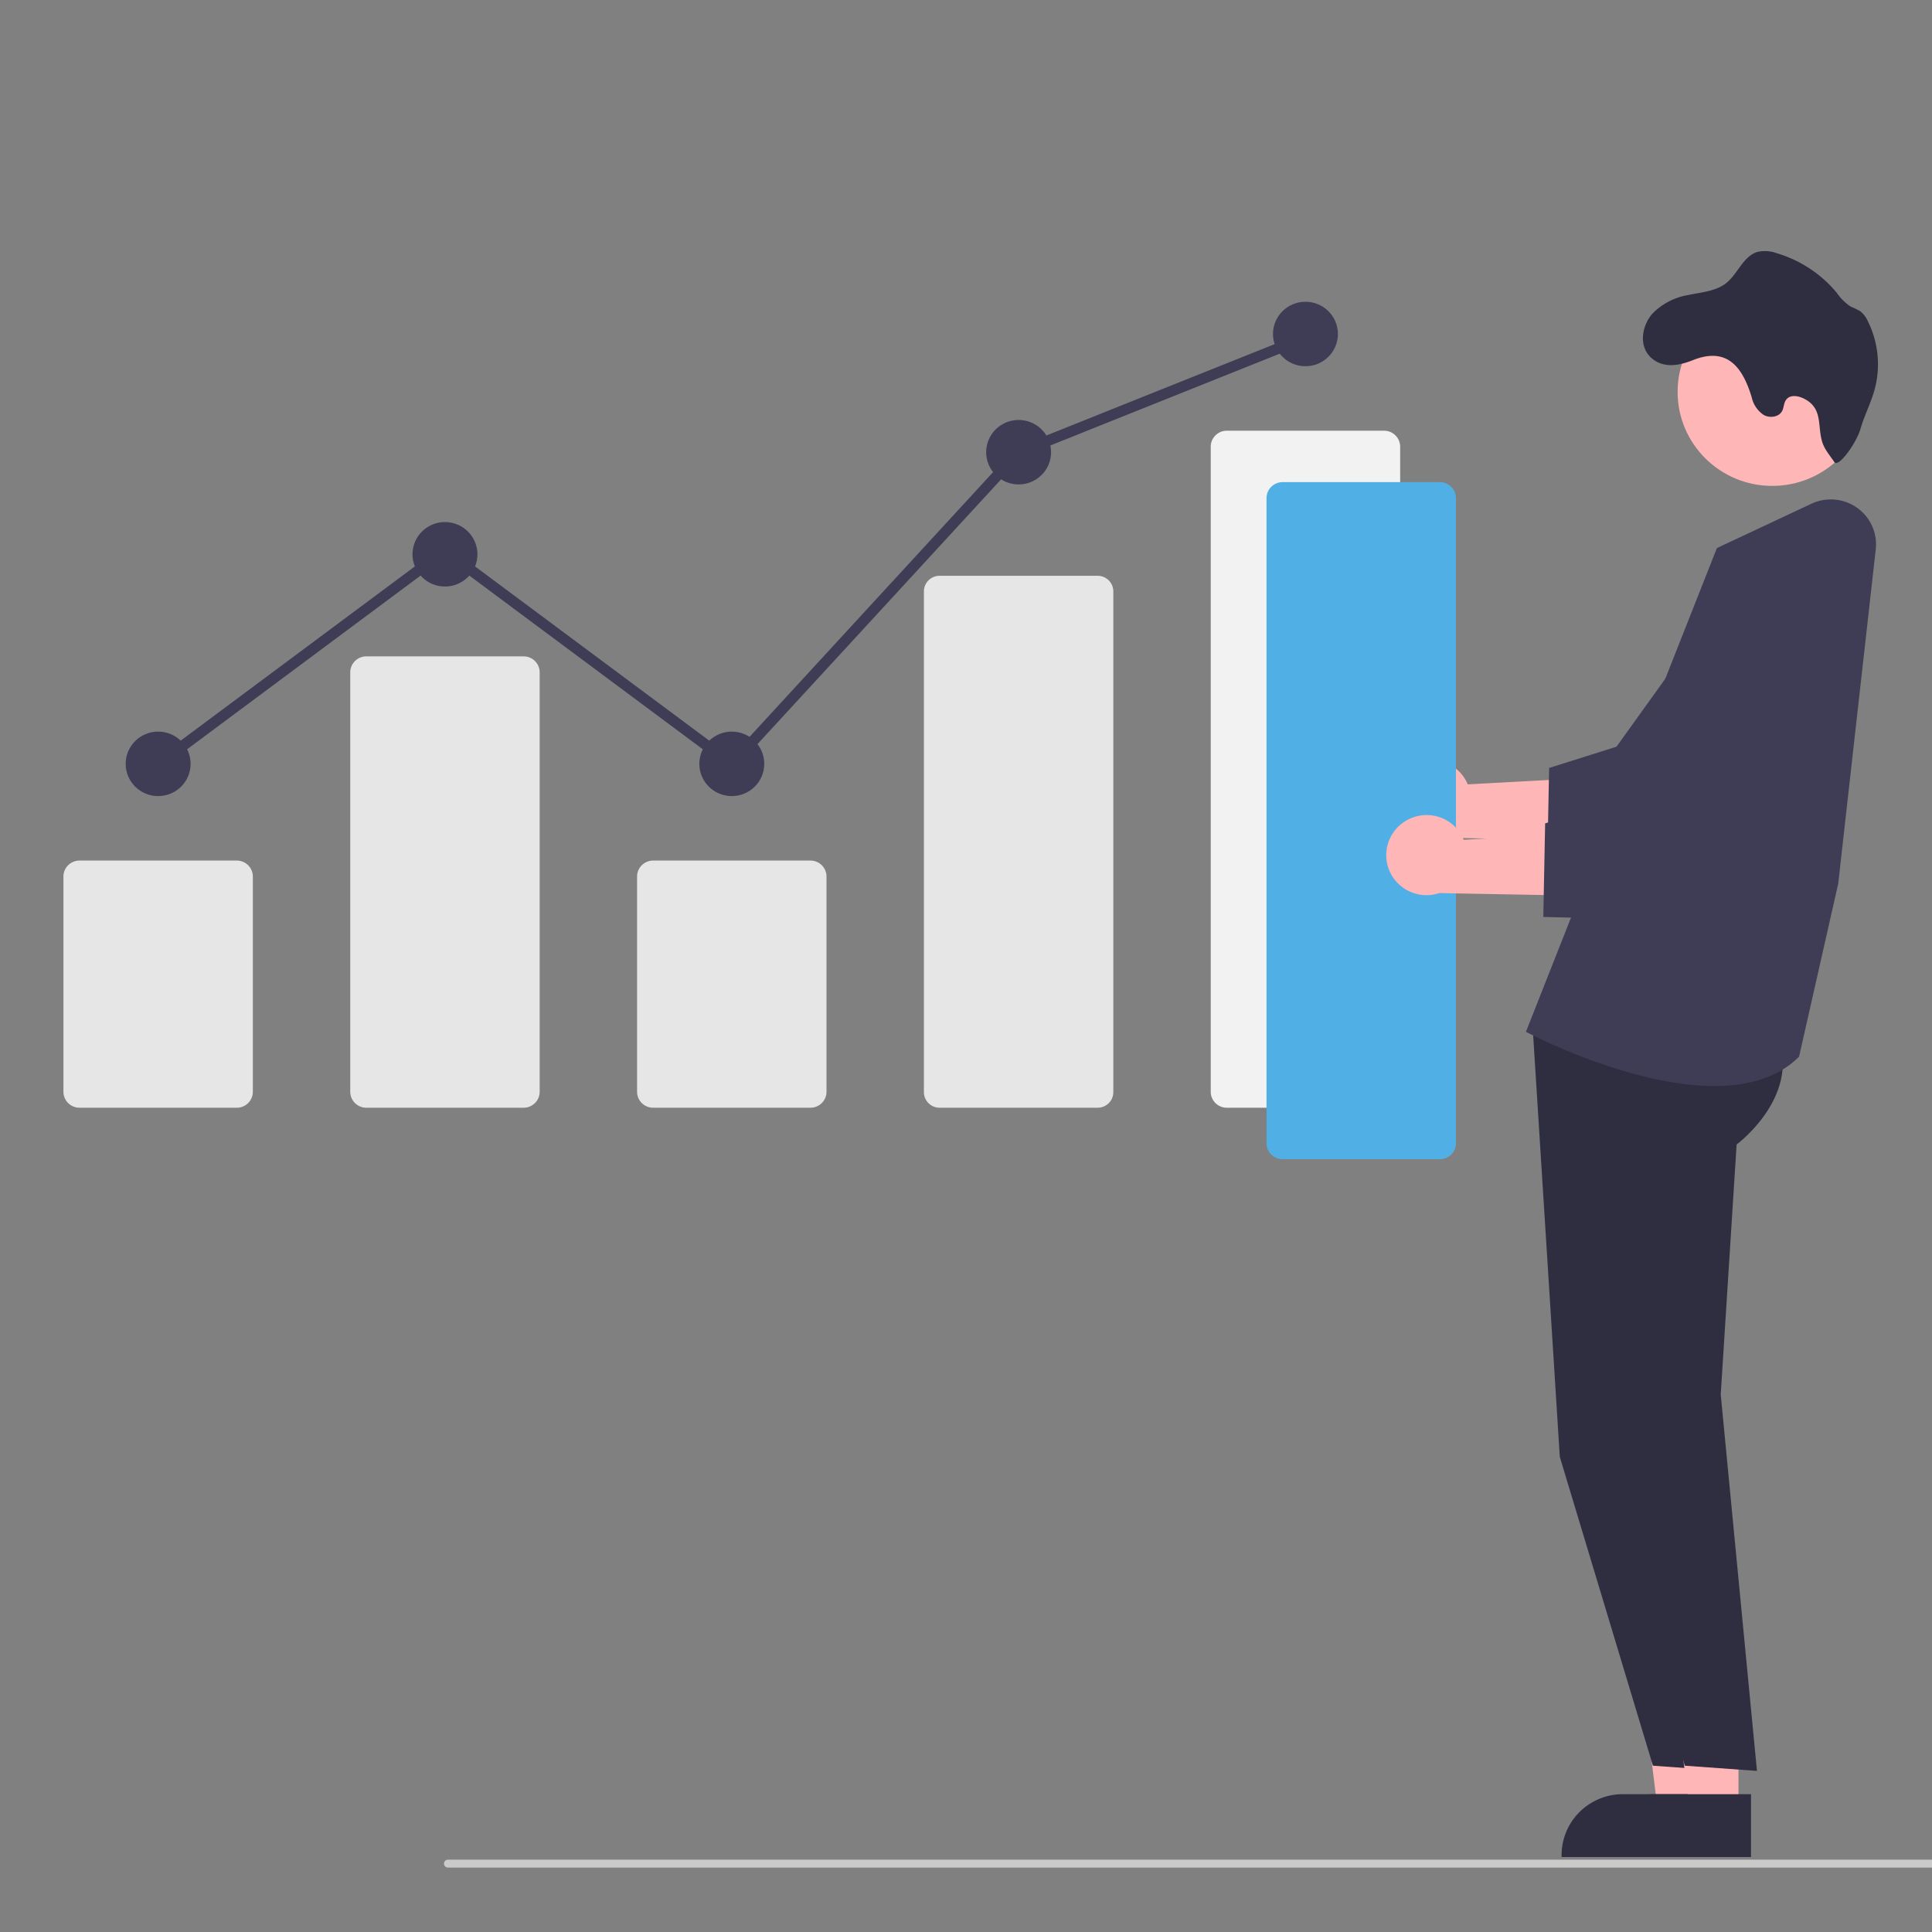 <?xml version="1.0" encoding="UTF-8" standalone="no"?>
<svg
   data-name="Layer 1"
   width="512"
   height="512"
   viewBox="0 0 512 512"
   version="1.1"
   id="svg60"
   sodipodi:docname="company.svg"
   inkscape:version="1.2.1 (ef4d3fba62, 2022-07-19, custom)"
   xmlns:inkscape="http://www.inkscape.org/namespaces/inkscape"
   xmlns:sodipodi="http://sodipodi.sourceforge.net/DTD/sodipodi-0.dtd"
   xmlns="http://www.w3.org/2000/svg"
   xmlns:svg="http://www.w3.org/2000/svg">
  <rect x="0" y="0" width="512" height="512" fill="#808080" stroke="none"/>
  <defs
     id="defs64" />
  <sodipodi:namedview
     id="namedview62"
     pagecolor="#ffffff"
     bordercolor="#666666"
     borderopacity="1.0"
     inkscape:showpageshadow="2"
     inkscape:pageopacity="0.0"
     inkscape:pagecheckerboard="0"
     inkscape:deskcolor="#d1d1d1"
     showgrid="false"
     inkscape:zoom="0.72971004"
     inkscape:cx="-67.14996"
     inkscape:cy="241.19169"
     inkscape:window-width="1920"
     inkscape:window-height="1020"
     inkscape:window-x="0"
     inkscape:window-y="36"
     inkscape:window-maximized="1"
     inkscape:current-layer="svg60" />
  <path
     d="M 62.749,293.561 H 21.067 a 4.262,4.232 0 0 1 -4.257,-4.227 v -57.049 a 4.262,4.232 0 0 1 4.257,-4.227 h 41.682 a 4.262,4.232 0 0 1 4.257,4.227 v 57.049 a 4.262,4.232 0 0 1 -4.257,4.227 z"
     fill="#e6e6e6"
     id="path8"
     style="stroke-width:0.879" />
  <path
     d="M 138.761,293.561 H 97.079 a 4.262,4.232 0 0 1 -4.257,-4.227 v -111.159 a 4.262,4.232 0 0 1 4.257,-4.227 h 41.682 a 4.262,4.232 0 0 1 4.257,4.227 v 111.159 a 4.262,4.232 0 0 1 -4.257,4.227 z"
     fill="#e6e6e6"
     id="path10"
     style="stroke-width:0.879" />
  <path
     d="m 214.773,293.561 h -41.682 a 4.262,4.232 0 0 1 -4.257,-4.227 v -57.049 a 4.262,4.232 0 0 1 4.257,-4.227 h 41.682 a 4.262,4.232 0 0 1 4.257,4.227 v 57.049 a 4.262,4.232 0 0 1 -4.257,4.227 z"
     fill="#e6e6e6"
     id="path12"
     style="stroke-width:0.879" />
  <path
     d="m 290.785,293.561 h -41.682 a 4.169,4.139 0 0 1 -4.257,-4.035 V 156.624 a 4.169,4.139 0 0 1 4.257,-4.035 h 41.682 a 4.169,4.139 0 0 1 4.257,4.035 v 132.901 a 4.169,4.139 0 0 1 -4.257,4.035 z"
     fill="#e6e6e6"
     id="path14"
     style="stroke-width:0.879" />
  <path
     d="m 366.798,293.561 h -41.682 a 4.262,4.232 0 0 1 -4.257,-4.227 V 118.369 a 4.262,4.232 0 0 1 4.257,-4.227 h 41.682 a 4.262,4.232 0 0 1 4.257,4.227 v 170.965 a 4.262,4.232 0 0 1 -4.257,4.227 z"
     fill="#f2f2f2"
     id="path16"
     style="stroke-width:0.879" />
  <ellipse
     cx="41.908"
     cy="202.427"
     fill="#3f3d56"
     id="circle18"
     rx="8.605"
     ry="8.544"
     style="stroke-width:0.879" />
  <ellipse
     cx="117.92"
     cy="146.893"
     fill="#3f3d56"
     id="circle20"
     rx="8.605"
     ry="8.544"
     style="stroke-width:0.879" />
  <ellipse
     cx="193.932"
     cy="202.427"
     fill="#3f3d56"
     id="circle22"
     rx="8.605"
     ry="8.544"
     style="stroke-width:0.879" />
  <ellipse
     cx="269.944"
     cy="119.838"
     fill="#3f3d56"
     id="circle24"
     rx="8.605"
     ry="8.544"
     style="stroke-width:0.879" />
  <ellipse
     cx="345.957"
     cy="88.511"
     fill="#3f3d56"
     id="circle26"
     rx="8.605"
     ry="8.544"
     style="stroke-width:0.879" />
  <polygon
     points="225.906,191.549 311.88,255.945 397.315,162.451 397.658,162.312 483.837,127.589 485.053,130.606 399.216,165.19 312.292,260.316 225.906,195.613 140.702,259.432 138.752,256.829 "
     fill="#3f3d56"
     id="polygon28"
     transform="matrix(0.882,0,0,0.876,-81.334,-23.624)" />
  <polygon
     points="604.999,518.094 604.996,574.714 590.317,574.713 583.333,518.093 "
     fill="#ffb6b6"
     id="polygon30"
     transform="matrix(0.882,0,0,0.876,-81.334,-23.624)" />
  <path
     d="m 455.587,492.129 -41.748,-10e-4 v -0.524 a 16.25,16.134 0 0 1 16.25,-16.133 h 9e-4 l 25.498,8.5e-4 z"
     fill="#2f2e41"
     id="path32"
     style="stroke-width:0.879" />
  <path
     d="m 406.013,269.8 7.35,116.281 24.68,81.849 19.121,1.375 -9.602,-99.752 4.21,-66.246 c 0,0 19.957,-14.771 8.923,-32.551 z"
     fill="#2f2e41"
     id="path34"
     style="stroke-width:0.879" />
  <polygon
     points="614.577,518.094 614.575,574.714 599.895,574.713 592.912,518.093 "
     fill="#ffb6b6"
     id="polygon36"
     transform="matrix(0.882,0,0,0.876,-81.334,-23.624)" />
  <path
     d="m 464.036,492.129 -41.748,-10e-4 v -0.524 a 16.25,16.134 0 0 1 16.25,-16.133 h 8.9e-4 l 25.498,8.5e-4 z"
     fill="#2f2e41"
     id="path38"
     style="stroke-width:0.879" />
  <path
     d="m 414.462,269.8 7.35,116.281 24.68,81.849 19.121,1.375 -9.602,-99.752 4.21,-66.246 c 0,0 19.958,-14.771 8.923,-32.551 z"
     fill="#2f2e41"
     id="path40"
     style="stroke-width:0.879" />
  <path
     d="m 454.31,287.806 c -22.049,0 -47.999,-13.378 -49.503,-14.164 l -0.418,-0.219 50.604,-128.176 25.062,-11.755 a 11.992,11.906 0 0 1 17.04,12.085 l -9.945,88.583 -10.381,45.88 -0.11,0.108 c -5.729,5.621 -13.743,7.659 -22.347,7.659 z"
     fill="#3f3d56"
     id="path42"
     style="stroke-width:0.879" />
  <path
     d="m 373.446,202.956 a 10.62,10.544 0 0 1 15.515,4.91 l 37.683,-2.044 -9.887,16.816 -34.269,-0.637 a 10.677,10.601 0 0 1 -9.042,-19.045 z"
     fill="#ffb6b6"
     id="path44"
     style="stroke-width:0.879" />
  <path
     d="m 447.811,229.278 -37.764,-0.957 0.487,-24.802 17.857,-5.643 29.291,-40.789 a 18.898,18.763 0 1 1 30.134,22.625 z"
     fill="#3f3d56"
     id="path46"
     style="stroke-width:0.879" />
  <ellipse
     cx="469.676"
     cy="103.855"
     fill="#ffb6b6"
     id="circle48"
     rx="25.093"
     ry="24.914"
     style="stroke-width:0.879" />
  <path
     d="m 437.93,83.094 a 17.151,17.029 0 0 1 9.399,-4.897 c 3.485,-0.744 7.308,-0.975 10.096,-3.146 3.168,-2.506 4.562,-7.266 8.449,-8.326 a 9.262,9.196 0 0 1 5.059,0.398 32.739,32.505 0 0 1 15.841,10.486 13.561,13.464 0 0 0 3.644,3.618 26.399,26.211 0 0 1 2.514,1.216 6.844,6.795 0 0 1 2.049,2.653 25.969,25.784 0 0 1 1.816,18.109 c -0.972,3.576 -2.725,6.889 -3.76,10.486 -1.035,3.597 -5.822,10.438 -6.941,8.74 -1.119,-1.699 -2.556,-3.282 -3.168,-5.243 -1.195,-3.857 -0.116,-7.738 -3.155,-10.417 -1.88,-1.657 -5.28,-2.768 -6.558,-0.629 -0.507,0.828 -0.475,1.877 -0.908,2.737 -0.855,1.678 -3.327,2.013 -4.964,1.049 a 7.614,7.56 0 0 1 -3.105,-4.572 c -2.461,-8.263 -6.653,-13.463 -15.556,-9.93 -3.316,1.321 -7.224,2.212 -10.413,-0.052 -4.203,-2.978 -3.348,-8.881 -0.338,-12.279 z"
     fill="#2f2e41"
     id="path50"
     style="stroke-width:0.879" />
  <path
     d="m 381.583,307.192 h -41.682 a 4.262,4.232 0 0 1 -4.257,-4.227 V 132 a 4.262,4.232 0 0 1 4.257,-4.227 h 41.682 a 4.262,4.232 0 0 1 4.257,4.227 v 170.965 a 4.262,4.232 0 0 1 -4.257,4.227 z"
     fill="#50b0e6"
     id="path52"
     style="stroke-width:0.879" />
  <path
     d="m 372.39,217.636 a 10.62,10.544 0 0 1 15.515,4.91 l 37.683,-2.044 -9.887,16.816 -34.269,-0.637 a 10.677,10.601 0 0 1 -9.042,-19.045 z"
     fill="#ffb6b6"
     id="path54"
     style="stroke-width:0.879" />
  <path
     d="m 446.755,243.958 -37.764,-0.957 0.487,-24.802 17.857,-5.643 29.291,-40.789 a 18.898,18.763 0 1 1 30.134,22.625 z"
     fill="#3f3d56"
     id="path56"
     style="stroke-width:0.879" />
  <path
     d="M 521.119,494.932 H 118.747 a 1.056,1.049 0 1 1 0,-2.097 h 402.372 a 1.056,1.049 0 1 1 0,2.097 z"
     fill="#cacaca"
     id="path58"
     style="stroke-width:0.879" />
</svg>
